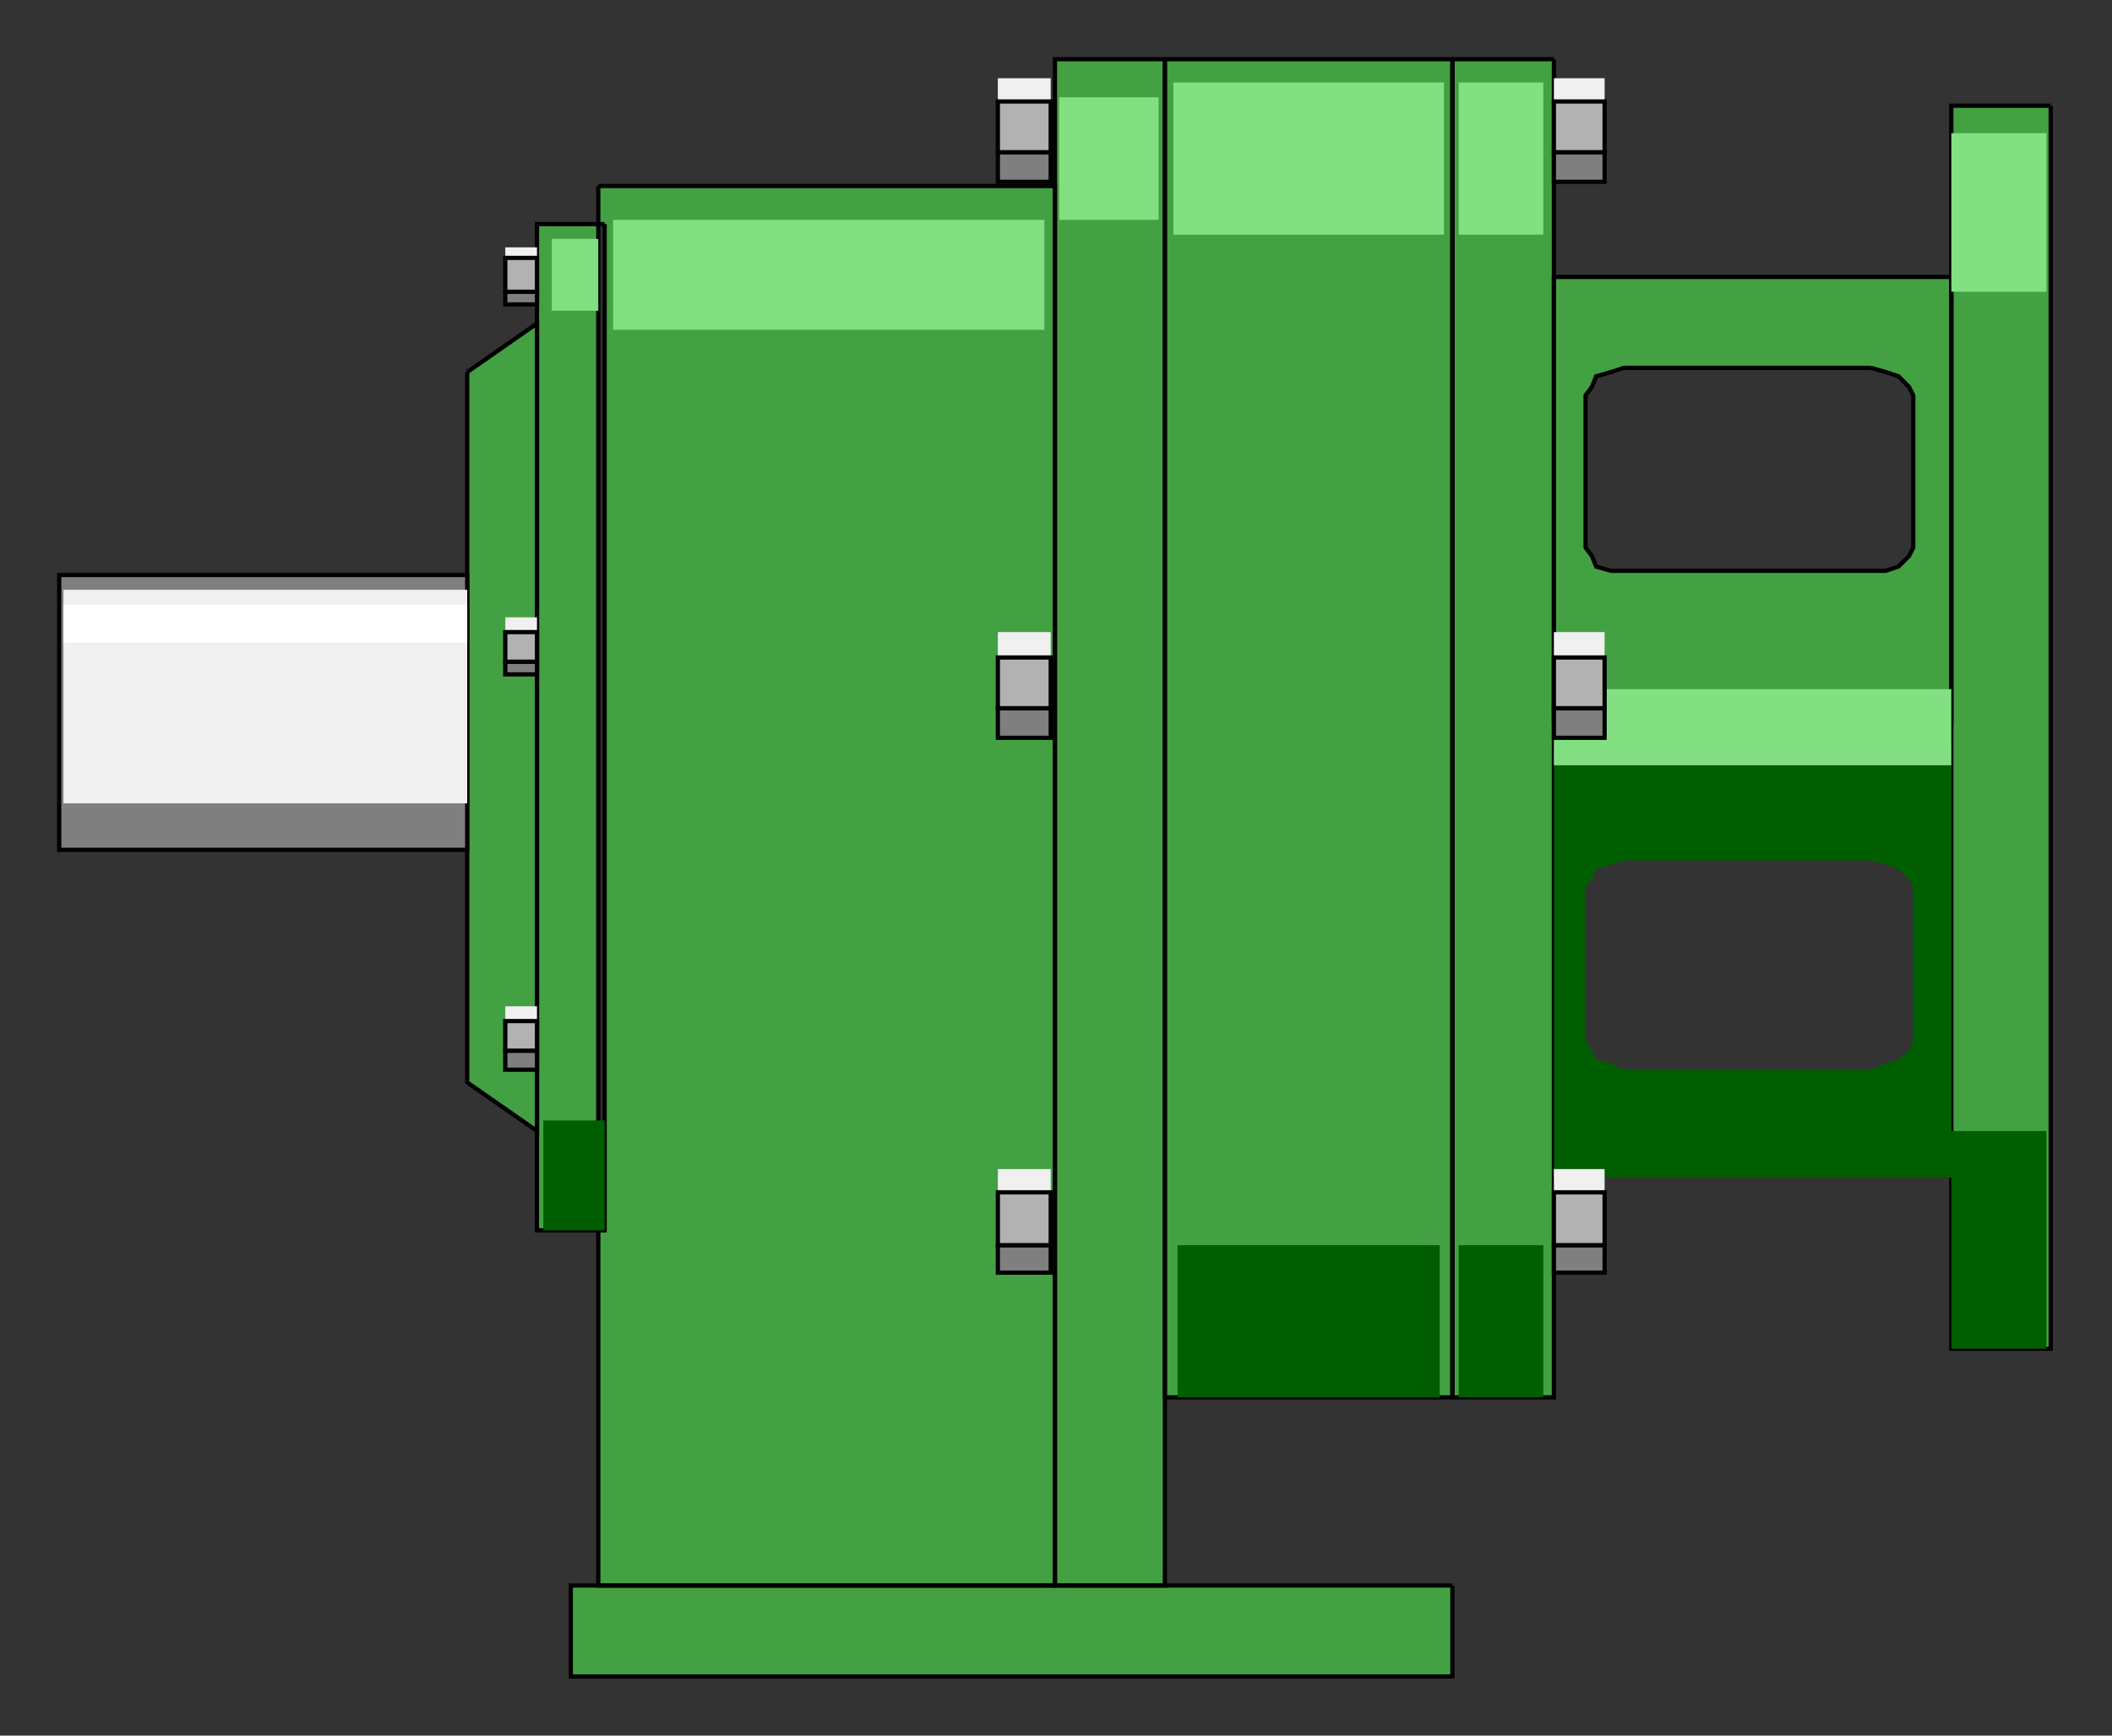 <?xml version="1.0" encoding="utf-8" standalone="no"?><!DOCTYPE svg PUBLIC "-//W3C//DTD SVG 1.1//EN" "http://www.w3.org/Graphics/SVG/1.1/DTD/svg11-flat-20030114.dtd"><svg width="999" height="821" version="1.1" xmlns="http://www.w3.org/2000/svg" xmlns:xlink="http://www.w3.org/1999/xlink">

<rect width="100%" height="100%" fill="#333333" stroke="none"/>

<path style="fill:#43a143;fill-rule:evenodd" d="M687,750 l-417,0 0,43 417,0 0,-43z M221,176 l33,-23 0,382 -33,-23 0,-336z M286,106 l-32,0 0,476 32,0 0,-476z M283,88 l216,0 0,662 -216,0 0,-662z M551,28 l-52,0 0,722 52,0 0,-722z M687,28 l0,633 -136,0 0,-633 136,0z M735,28 l-48,0 0,633 48,0 0,-633z M735,342 l188,0 0,-211 -188,0 0,211z M885,174 l-117,0 -6,2 -7,2 -2,5 -3,4 0,72 3,4 2,5 7,2 6,0 117,0 7,0 6,-2 5,-5 2,-4 0,-72 -2,-4 -5,-5 -6,-2 -7,-2z M970,50 l-47,0 0,588 47,0 0,-588z " />
<path style="fill:none;stroke:#000;stroke-width:2" d="M687,750 l-417,0 0,43 417,0 0,-43" />
<path style="fill:none;stroke:#000;stroke-width:2" d="M221,176 l33,-23 0,382 -33,-23 0,-336" />
<path style="fill:none;stroke:#000;stroke-width:2" d="M286,106 l-32,0 0,476 32,0 0,-476" />
<path style="fill:none;stroke:#000;stroke-width:2" d="M283,88 l216,0 0,662 -216,0 0,-662" />
<path style="fill:none;stroke:#000;stroke-width:2" d="M551,28 l-52,0 0,722 52,0 0,-722" />
<path style="fill:none;stroke:#000;stroke-width:2" d="M551,28 l136,0 0,633 -136,0 0,-633" />
<path style="fill:none;stroke:#000;stroke-width:2" d="M735,28 l-48,0 0,633 48,0 0,-633" />
<path style="fill:none;stroke:#000;stroke-width:2" d="M735,342 l188,0 0,-211 -188,0 0,211" />
<path style="fill:none;stroke:#000;stroke-width:2" d="M885,174 l-117,0 -6,2 -7,2 -2,5 -3,4 0,72 3,4 2,5 7,2 6,0 117,0 7,0 6,-2 5,-5 2,-4 0,-72 -2,-4 -5,-5 -6,-2 -7,-2" />
<path style="fill:none;stroke:#000;stroke-width:2" d="M970,50 l-47,0 0,588 47,0 0,-588" />
<path style="fill:#005e00;fill-rule:evenodd" d="M968,535 l-45,0 0,103 45,0 0,-103z M923,353 l-188,0 0,204 188,0 0,-204z M885,407 l-117,0 -6,2 -7,2 -2,5 -3,4 0,72 3,5 2,4 7,2 6,3 117,0 7,-3 6,-2 5,-4 2,-5 0,-72 -2,-4 -5,-5 -6,-2 -7,-2z M730,589 l-40,0 0,72 40,0 0,-72z M557,589 l124,0 0,72 -124,0 0,-72z M286,530 l-29,0 0,52 29,0 0,-52z " />
<path style="fill:#82e082" d="M283,113 l-22,0 0,34 22,0 0,-34z" />
<path style="fill:#82e082" d="M290,104 l204,0 0,52 -204,0 0,-52z" />
<path style="fill:#82e082" d="M548,46 l-47,0 0,58 47,0 0,-58z" />
<path style="fill:#82e082" d="M555,39 l128,0 0,72 -128,0 0,-72z" />
<path style="fill:#82e082" d="M730,39 l-40,0 0,72 40,0 0,-72z" />
<path style="fill:#82e082" d="M735,326 l188,0 0,36 -188,0 0,-36z" />
<path style="fill:#82e082" d="M968,63 l-45,0 0,75 45,0 0,-75z" />
<path style="fill:#7f7f7f;stroke:#000;stroke-width:2" d="M254,138 l-15,0 0,6 15,0 0,-6z" />
<path style="fill:#7f7f7f;stroke:#000;stroke-width:2" d="M254,313 l-15,0 0,6 15,0 0,-6z" />
<path style="fill:#7f7f7f;stroke:#000;stroke-width:2" d="M254,497 l-15,0 0,9 15,0 0,-9z" />
<path style="fill:#7f7f7f;stroke:#000;stroke-width:2" d="M497,72 l-25,0 0,14 25,0 0,-14z" />
<path style="fill:#7f7f7f;stroke:#000;stroke-width:2" d="M497,335 l-25,0 0,14 25,0 0,-14z" />
<path style="fill:#7f7f7f;stroke:#000;stroke-width:2" d="M497,589 l-25,0 0,13 25,0 0,-13z" />
<path style="fill:#7f7f7f;stroke:#000;stroke-width:2" d="M759,72 l-24,0 0,14 24,0 0,-14z" />
<path style="fill:#7f7f7f;stroke:#000;stroke-width:2" d="M759,335 l-24,0 0,14 24,0 0,-14z" />
<path style="fill:#7f7f7f;stroke:#000;stroke-width:2" d="M759,589 l-24,0 0,13 24,0 0,-13z" />
<path style="fill:#7f7f7f;stroke:#000;stroke-width:2" d="M221,272 l-193,0 0,130 193,0 0,-130z" />
<path style="fill:#f0f0f0" d="M221,279 l-191,0 0,101 191,0 0,-101z" />
<path style="fill:#f0f0f0" d="M254,117 l-15,0 0,5 15,0 0,-5z" />
<path style="fill:#f0f0f0" d="M254,292 l-15,0 0,7 15,0 0,-7z" />
<path style="fill:#f0f0f0" d="M254,476 l-15,0 0,7 15,0 0,-7z" />
<path style="fill:#f0f0f0" d="M497,553 l-25,0 0,11 25,0 0,-11z" />
<path style="fill:#f0f0f0" d="M759,553 l-24,0 0,11 24,0 0,-11z" />
<path style="fill:#f0f0f0" d="M497,299 l-25,0 0,12 25,0 0,-12z" />
<path style="fill:#f0f0f0" d="M759,299 l-24,0 0,12 24,0 0,-12z" />
<path style="fill:#f0f0f0" d="M497,37 l-25,0 0,11 25,0 0,-11z" />
<path style="fill:#f0f0f0" d="M759,37 l-24,0 0,11 24,0 0,-11z" />
<path style="fill:#fff" d="M221,286 l-191,0 0,18 191,0 0,-18z" />
<path style="fill:#b2b2b2;stroke:#000;stroke-width:2" d="M254,138 l-15,0 0,-16 15,0 0,16z" />
<path style="fill:#b2b2b2;stroke:#000;stroke-width:2" d="M254,313 l-15,0 0,-14 15,0 0,14z" />
<path style="fill:#b2b2b2;stroke:#000;stroke-width:2" d="M254,497 l-15,0 0,-14 15,0 0,14z" />
<path style="fill:#b2b2b2;stroke:#000;stroke-width:2" d="M497,589 l-25,0 0,-25 25,0 0,25z" />
<path style="fill:#b2b2b2;stroke:#000;stroke-width:2" d="M759,589 l-24,0 0,-25 24,0 0,25z" />
<path style="fill:#b2b2b2;stroke:#000;stroke-width:2" d="M497,335 l-25,0 0,-24 25,0 0,24z" />
<path style="fill:#b2b2b2;stroke:#000;stroke-width:2" d="M759,335 l-24,0 0,-24 24,0 0,24z" />
<path style="fill:#b2b2b2;stroke:#000;stroke-width:2" d="M497,72 l-25,0 0,-24 25,0 0,24z" />
<path style="fill:#b2b2b2;stroke:#000;stroke-width:2" d="M759,72 l-24,0 0,-24 24,0 0,24z" />

</svg>
